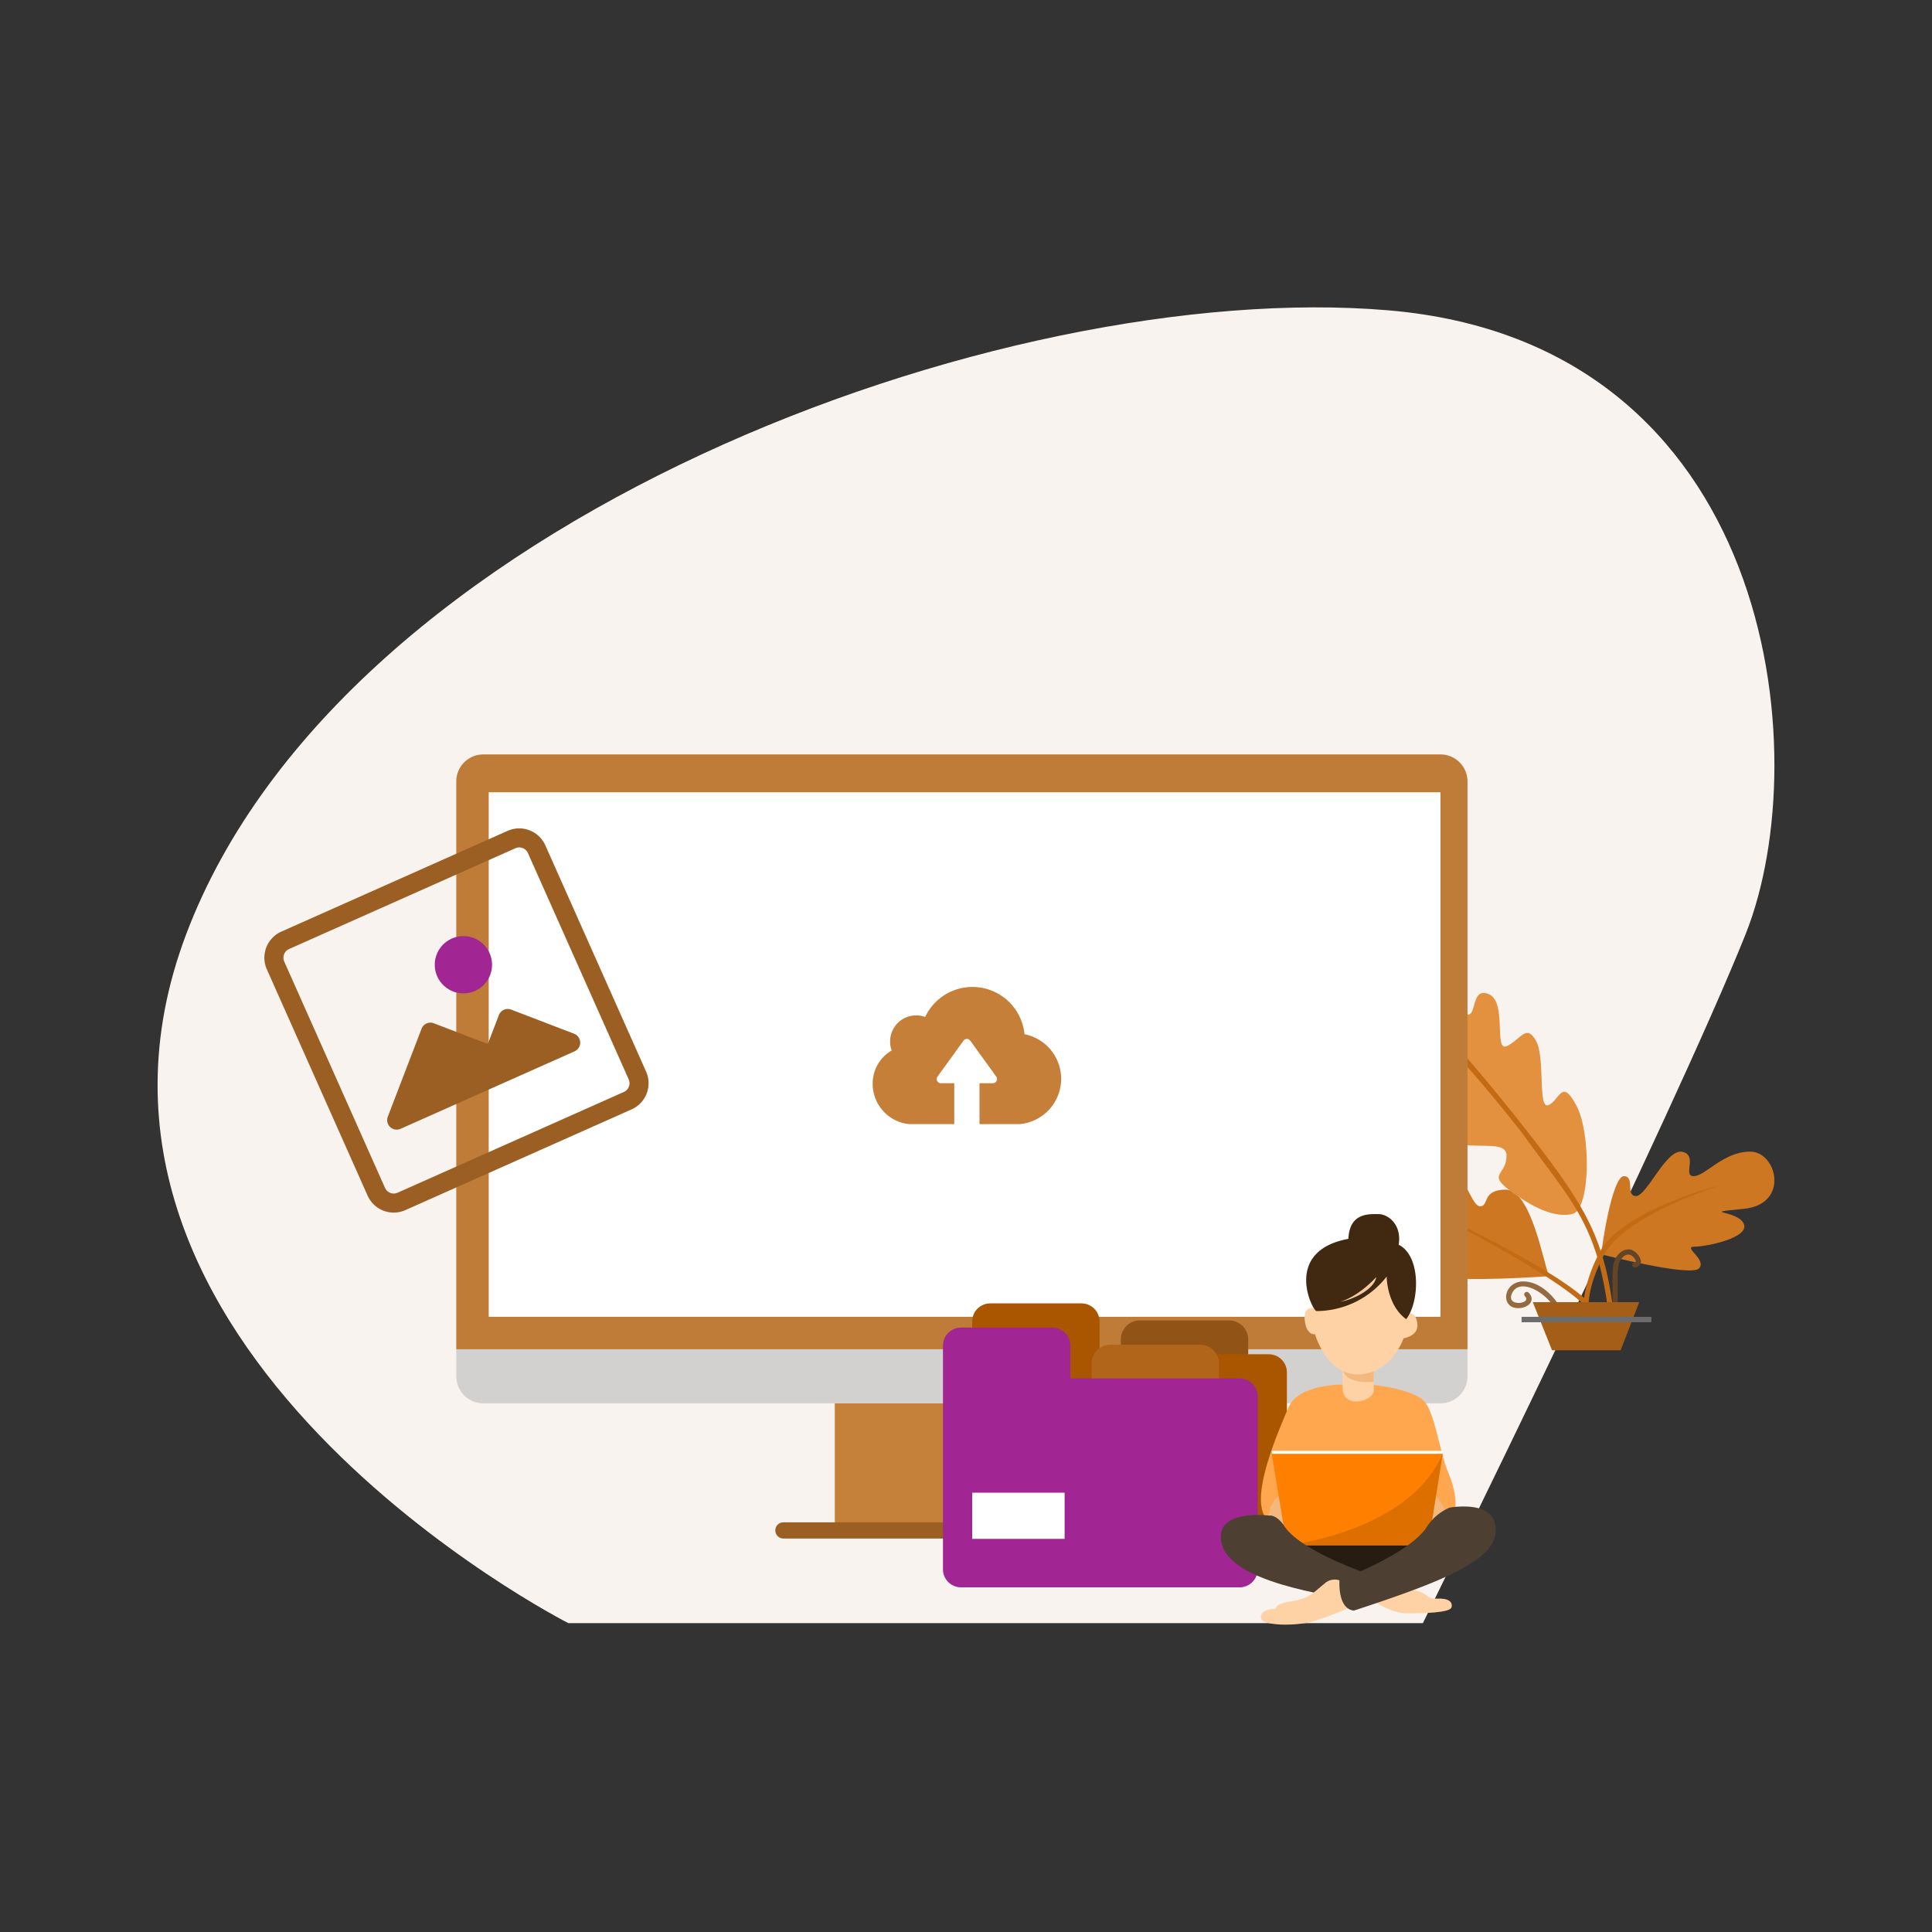 <svg id="SvgjsSvg1001" width="350" height="350" xmlns="http://www.w3.org/2000/svg" version="1.1" xmlns:xlink="http://www.w3.org/1999/xlink" xmlns:svgjs="http://svgjs.com/svgjs"><rect width="100%" height="100%" fill="#333333" stroke="none"/><defs id="SvgjsDefs1002"></defs><g id="SvgjsG1008"><svg xmlns="http://www.w3.org/2000/svg" data-name="Layer 1" viewBox="0 0 3000 3000" width="350" height="350"><g data-name="Upload Image"><path fill="#f8f3ee" d="M882.552,2520.435S45.659,2094.769,289.114,1450.62,1557.152,431.134,2155.654,481.852s666.981,688.273,554.889,968.768-501.125,1069.815-501.125,1069.815Z" data-name="Path 14190" class="coloreef1f8 svgShape"></path><g data-name="Group 12567" fill="none"><path fill="#cd7722" d="M2405.033,1981.636c-8.96-25.888-28.869-134.394-66.697-134.394s-25.888,25.88-39.818,25.88-20.908-46.788-45.797-52.767-10.916,18.919-26.87,18.919-46.796-38.685-90.594-19.842,16.886,67.528,27.869,78.511-23.889,13.007-23.889,27.937,92.585,3.98,92.585,17.919-37.786,27.869.999,37.828S2405.033,1981.636,2405.033,1981.636Z" data-name="Path 12172" class="color22afcd svgShape"></path><path fill="#e4913f" d="M2163.124,1507.752s-32.849,37.828-6.969,76.656,75.657,43.807,68.688,62.717-76.152,4.475-47.788,32.849,72.676-.999,72.676,23.889-55.252,19.414-18.91,55.748,108.514,3.98,108.514,34.84-29.868,27.576,4.475,53.606,70.182,43.95,98.06,36.947,28.869-125.434,5.979-168.25-24.889-9.959-42.824-.991-4.979-72.676-19.909-99.554-22.899-2.981-44.797,7.96.991-68.688-28.869-80.611-15.954,42.824-37.786,29.868S2214.892,1474.903,2163.124,1507.752Z" data-name="Path 12173" class="color3fd5e4 svgShape"></path><path fill="#cd7722" d="M2486.668,1947.788c0-10.916,16.928-121.454,34.84-121.454s1.991,30.859,18.919,30.859,46.788-73.675,71.677-68.696,0,37.828,17.919,37.828,45.797-38.072,87.606-38.072,61.718,81.871-9.951,88.84-9.959,1.31,0,23.058-57.746,35.687-76.664,35.687,20.413,20.405,6.969,33.848S2486.668,1947.788,2486.668,1947.788Z" data-name="Path 12174" class="color22afcd svgShape"></path><path fill="#c36b14" d="M2504.579,2070.232a3.989,3.989,0,0,1-3.954-3.602c-15.636-162.902-55.093-193.349-137.383-307.548-86.614-111.276-166.353-190.393-166.353-192.593s20.103,9.186,23.965,13.2c68.444,71.088,150.482,176.857,151.045,177.537,95.423,122.529,123.377,170.375,136.669,308.639a3.989,3.989,0,0,1-3.586,4.349Z" data-name="Path 12175" class="color149ec3 svgShape"></path><path fill="#c36b14" d="M2461.175,2027.592c-56.788-56.788-274.497-163.993-272.524-163.078,8.976,4.039,220.337,99.63,278.158,157.443a3.984,3.984,0,0,1-5.635,5.635Z" data-name="Path 12176" class="color149ec3 svgShape"></path><path fill="#c36b14" d="M2460.143,2060.291c-.512-1.907-11.898-47.435,22.991-114.35,35.016-67.176,182.483-104.021,188.747-105.559,2.175-.537-148.341,45.284-181.685,109.245-40.986,78.613-14.358,110.681-25.191,113.502a3.963,3.963,0,0,1-4.853-2.803Z" data-name="Path 12177" class="color149ec3 svgShape"></path><path fill="#956a40" d="M2414.118,2031.254c-14.829-25.409-53.589-46.704-65.563-24.352-12.646,23.587,31.405,17.952,19.398,5.945a3.981,3.981,0,1,1,5.635-5.626c10.916,10.916,1.52,22.806-13.947,23.973-33.126,2.612-25.838-48.703,14.418-40.499,28.726,5.878,46.183,35.326,46.939,36.577a3.98,3.98,0,0,1-6.878,3.981Z" data-name="Path 12178" class="color519540 svgShape"></path><path fill="#634426" d="M2504.093,2021.446c-.142-49.895-2.519-63.414,11.252-75.859a19.693,19.693,0,0,1,16.601-5.264,23.571,23.571,0,0,1,16.097,18.473c0,8.733-12.268,12.419-13.511,6.147a3.98,3.98,0,0,1,3.131-4.677h.001c2.418-.479,2.418-1.192,2.418-1.461,0-3.359-8.817-16.886-19.38-7.322-10.278,9.304-8.783,17.709-8.641,69.956C2512.061,2023.662,2504.093,2026.727,2504.093,2021.446Z" data-name="Path 12179" class="color326326 svgShape"></path><path fill="#a55e18" d="M2516.503,2096.725H2410.013l-29.868-74.733h165.261Z" data-name="Path 12180" class="color1831a5 svgShape"></path></g><g data-name="Group 12566" fill="none"><g data-name="Group 12563" fill="none"><rect width="302.291" height="193.131" x="1296.288" y="2179.099" fill="#c5803a" data-name="Rectangle 2181" class="color3a4cc5 svgShape"></rect><path fill="#9c5f23" d="M1216.517,2363.832h461.834a12.595,12.595,0,0,1,12.595,12.595h0a12.595,12.595,0,0,1-12.595,12.595H1216.517a12.595,12.595,0,0,1-12.595-12.595h0A12.595,12.595,0,0,1,1216.517,2363.832Z" data-name="Rectangle 2182" class="color233e9c svgShape"></path></g><path fill="#d3d1d0" d="M708.499,2095.129H2278.734v41.985a41.985,41.985,0,0,1-41.985,41.985H750.484a41.985,41.985,0,0,1-41.985-41.985v-41.985Z" data-name="Rectangle 2180" class="colord0d1d3 svgShape"></path><path fill="#bf7c39" d="M750.484,1171.462H2236.749a41.985,41.985,0,0,1,41.985,41.985v881.683H708.499V1213.447A41.985,41.985,0,0,1,750.484,1171.462Z" data-name="Rectangle 2177" class="color394cbf svgShape"></path><rect width="1477.868" height="814.507" x="758.881" y="1230.241" fill="#ffffff" data-name="Rectangle 2178" class="colorfff svgShape"></rect><g data-name="Group 12561" fill="none"><g data-name="Rectangle 2179" fill="none"><rect width="1016.034" height="495.422" x="993.997" y="1389.783" fill="none"></rect><rect width="1007.637" height="487.025" x="998.195" y="1393.982" fill="none" stroke="none" stroke-dasharray="5" stroke-width="5"></rect></g><path fill="#c67f38" d="M1583.75,1745.487h-62.793v-63.448h20.749a6.491,6.491,0,0,0,5.265-10.286l-40.364-55.857a6.432,6.432,0,0,0-10.463,0l-40.373,55.857a6.474,6.474,0,0,0,5.265,10.286h20.749v63.448h-70.325a62.893,62.893,0,0,1-56.394-62.91,59.619,59.619,0,0,1,29.541-51.431,39.945,39.945,0,0,1-2.452-13.931,40.507,40.507,0,0,1,40.465-40.549h.084a39.853,39.853,0,0,1,13.872,2.452,81.174,81.174,0,0,1,154.227,26.795,70.61,70.61,0,0,1-7.053,139.575Z" data-name="Path 14187" class="color384dc6 svgShape"></path></g></g><g data-name="Group 12562" fill="none"><path fill="#9c5f23" d="M788.207,1290.152,436.846,1446.612a44.376,44.376,0,0,0-22.498,58.586l.007.015,156.46,351.362a44.376,44.376,0,0,0,58.586,22.498l.015-.007,351.362-156.46a44.376,44.376,0,0,0,22.498-58.586l-.007-.015L846.808,1312.644a44.376,44.376,0,0,0-58.586-22.498Zm188.03,385.889a14.795,14.795,0,0,1-7.497,19.534h0l-351.362,156.46a14.795,14.795,0,0,1-19.534-7.497h0L441.385,1493.177a14.795,14.795,0,0,1,7.497-19.534L800.244,1317.183a14.795,14.795,0,0,1,19.534,7.497h0Z" data-name="Path 14188" class="color233e9c svgShape"></path><path fill="#9c5f23" d="M793.741,1567.681a14.795,14.795,0,0,0-19.057,8.486l-17.242,44.924-83.792-32.159a14.795,14.795,0,0,0-19.057,8.486l-52.475,136.725a14.795,14.795,0,0,0,19.692,18.757l270.285-120.357a14.795,14.795,0,0,0-.697-27.381Z" data-name="Path 14189" class="color233e9c svgShape"></path><circle cx="719.568" cy="1498.056" r="44.485" fill="#a12592" data-name="Ellipse 1574" transform="rotate(-53.678 719.568 1498.056)" class="colorffa733 svgShape"></circle></g><g data-name="Group1" fill="none"><path fill="#925416" d="M1938.228,2129.423H1740.421v-49.626a29.389,29.389,0,0,1,29.389-29.39h139.004a29.389,29.389,0,0,1,29.39,29.39v49.626Z" class="color165c92 svgShape"></path><path fill="#aa5500" d="M1998.284,2131.001a28.096,28.096,0,0,0-28.088-28.096H1707.37v-50.928a28.096,28.096,0,0,0-28.096-28.096H1537.693a28.096,28.096,0,0,0-28.096,28.096h0v347.173a28.096,28.096,0,0,0,28.096,28.096h432.503a28.096,28.096,0,0,0,28.096-28.096h0V2131.001Z" class="coloraa6100 svgShape"></path><path fill="#b0651a" d="M1892.86,2166.999H1695.052v-49.618a29.389,29.389,0,0,1,29.39-29.389H1863.445a29.389,29.389,0,0,1,29.389,29.389v49.626Z" class="color1a6fb0 svgShape"></path><path d="M1965.132,2164.396a36.107,36.107,0,0,0-36.107-36.107H1674.236v-42.942a36.107,36.107,0,0,0-36.107-36.107H1504.524a28.096,28.096,0,0,0-28.096,28.096v347.19a28.096,28.096,0,0,0,28.096,28.096h432.495a28.096,28.096,0,0,0,28.096-28.096h0v-260.13Z" fill="none"></path><path fill="#a12592" d="M1952.931,2168.586a28.096,28.096,0,0,0-28.105-28.088H1662.035v-50.936a28.096,28.096,0,0,0-28.096-28.096h-141.615a28.096,28.096,0,0,0-28.096,28.096h0v347.173a28.096,28.096,0,0,0,28.096,28.096h432.495a28.096,28.096,0,0,0,28.096-28.096h0V2168.586Z" class="colorffa733 svgShape"></path><rect width="143.53" height="71.71" x="1509.596" y="2317.834" fill="#ffffff" class="colorfff svgShape"></rect></g><g data-name="Group 12564" fill="none"><path fill="#f3b87d" stroke="none" d="M1968.298,2358.031a68.85,68.85,0,0,0,31.714,14.887c22.612,5.519,67.016,0,67.016,0l-4.961-21.234s-73.642-21.513-79.435-31.439-17.372,11.857-16.552,23.444A48.073,48.073,0,0,0,1968.298,2358.031Z" data-name="Path 13343" class="colorf3a87d svgShape"></path><path fill="#f3b87d" stroke="none" d="M2250.798,2357.428s-6.818,7.556-41.591,18.278a273.343,273.343,0,0,1-70.997,10.755v-25.462s76.413-42.313,90.686-45.888S2250.798,2357.428,2250.798,2357.428Z" data-name="Path 13344" class="colorf3a87d svgShape"></path><path fill="#ffa74f" d="M2087.291,2150.005s-71.501-2.517-87.254,36.856c-10.312,25.449-66.052,146.636-30.296,173.909-.713-27.659,16.491-40.566,26.175-43.076s230.396,0,230.396,0,22.468,26.688,22.001,43.469c18.651-11.657,12.595-46.183,0-75.975s-20.992-94.626-37.786-110.469-67.586-24.711-88.562-24.711Z" data-name="Path 13342" class="colorff4f66 svgShape"></path><g data-name="Group 11987" fill="none"><path fill="#ffd2a6" d="M2084.823,2123.767v31.505c0,33.33,49.082,21.201,48.475,3.03-.615-22.419,0-34.535,0-34.535Z" data-name="Path 13338" class="colorffd0a6 svgShape"></path><path fill="#f3b87d" d="M2084.823,2123.771s-1.82,26.032,48.242,21.985c-.16-14.117.234-21.985.234-21.985Z" data-name="Path 13339" class="colorf3a87d svgShape"></path></g><path fill="#ffd2a6" d="M2041.923,2031.492s-18.91-5.281-15.888,18.959,15.888,21.202,15.888,21.202,18.044,64.835,68.947,62.416,68.562-55.966,68.562-55.966,22.227-3.223,21.513-20.439-10.394-21.152-18.643-17.204-25.462-42.674-26.528-61.678S2041.923,2031.492,2041.923,2031.492Z" data-name="Path 13337" class="colorffd0a6 svgShape"></path><g data-name="Group 11986" fill="none"><path fill="#412911" d="M2044.619,2035.821c-4.969,3.1-55.142-92.793,49.181-112.158,1.747-40.96,32.354-38.389,46.831-38.389s36.359,15.847,31.23,47.545c34.957,17.249,32.633,89.009,11.657,115.594-30.296-21.899-30.296-66.184-30.296-66.184A138.782,138.782,0,0,1,2044.619,2035.821Z" data-name="Path 13335" class="color412011 svgShape"></path><path fill="#f4caa0" d="M2080.868,2021.327s25.375-5.506,56.261-38.332c-3.309,20.414-39.467,36.105-56.261,38.332" data-name="Path 13336" class="colorf4bfa0 svgShape"></path></g><g data-name="Rectangle 1809" fill="none"><rect width="184.733" height="75.573" x="2018.436" y="2372.229" fill="#261c12" class="color122126 svgShape"></rect><rect width="176.337" height="67.176" x="2022.635" y="2376.428" fill="none" stroke="none"></rect></g><g data-name="Group 11988" fill="none"><path fill="#ffffff" d="M1974.688,2252.909H2240.167l-22.622,142.085H1998.2Z" data-name="Path 13341" class="colorfff svgShape"></path><path fill="#ff8001" d="M1974.688,2257.409H2240.167l-22.622,142.085H1998.2Z" data-name="Path 13340" class="colorffad01 svgShape"></path><path fill="#dd6f01" d="M2240.167,2257.409l-22.622,142.085H1998.191S2187.291,2379.552,2240.167,2257.409Z" data-name="Path 13349" class="colordd5e01 svgShape"></path></g><path fill="#4d4033" d="M1970.91,2353.422s-78.771-10.303-75.138,35.753c3.637,60.591,133.905,83.023,211.47,96.348,23.637-21.21,16.367-41.809,16.367-41.809s-107.861-36.36-130.883-76.344C1980.598,2351.003,1970.91,2353.422,1970.91,2353.422Z" data-name="Path 13345" class="color33464d svgShape"></path><path fill="#ffd2a6" d="M2084.663,2456.178a23.13,23.13,0,0,0-28.434,3.272c-16.314,12.595-22.378,23.297-54.068,27.495-22.37,3.731-21.448,11.185-21.448,11.185s-22.841-.467-22.841,13.514c0,13.522,54.531,13.522,81.1,6.06a481.8,481.8,0,0,0,59.66-22.837Z" data-name="Path 13347" class="colorffd0a6 svgShape"></path><path fill="#ffd2a6" d="M2132.224,2485.543s27.971,19.631,51.743,19.631,67.578-.467,69.915-9.324-5.129-14.449-23.301-13.514-9.319-10.734-46.61-14.924-42.419-2.329-42.419-2.329Z" data-name="Path 13348" class="colorffd0a6 svgShape"></path><path fill="#4d4033" d="M2250.798,2341.077s55.027-10.246,68.418,18.122c22.05,56.712-65.606,92.096-216.854,141.715-26.105-2.796-22.378-47.545-22.378-47.545s108.136-39.627,135.635-82.502A79.185,79.185,0,0,1,2250.798,2341.077Z" data-name="Path 13346" class="color33464d svgShape"></path></g><g data-name="Group 12565" fill="none"><rect width="201.527" height="8.397" x="2362.704" y="2044.756" fill="#6c6c6c" data-name="Rectangle 2050" class="color6c6c6c svgShape"></rect><path fill="none" stroke="none" stroke-linecap="round" stroke-width="9" d="M2605.199,2435.153l-66.946-383.932H2381.122l-64.224,383.932" data-name="Path 13895"></path></g></g></svg></g></svg>